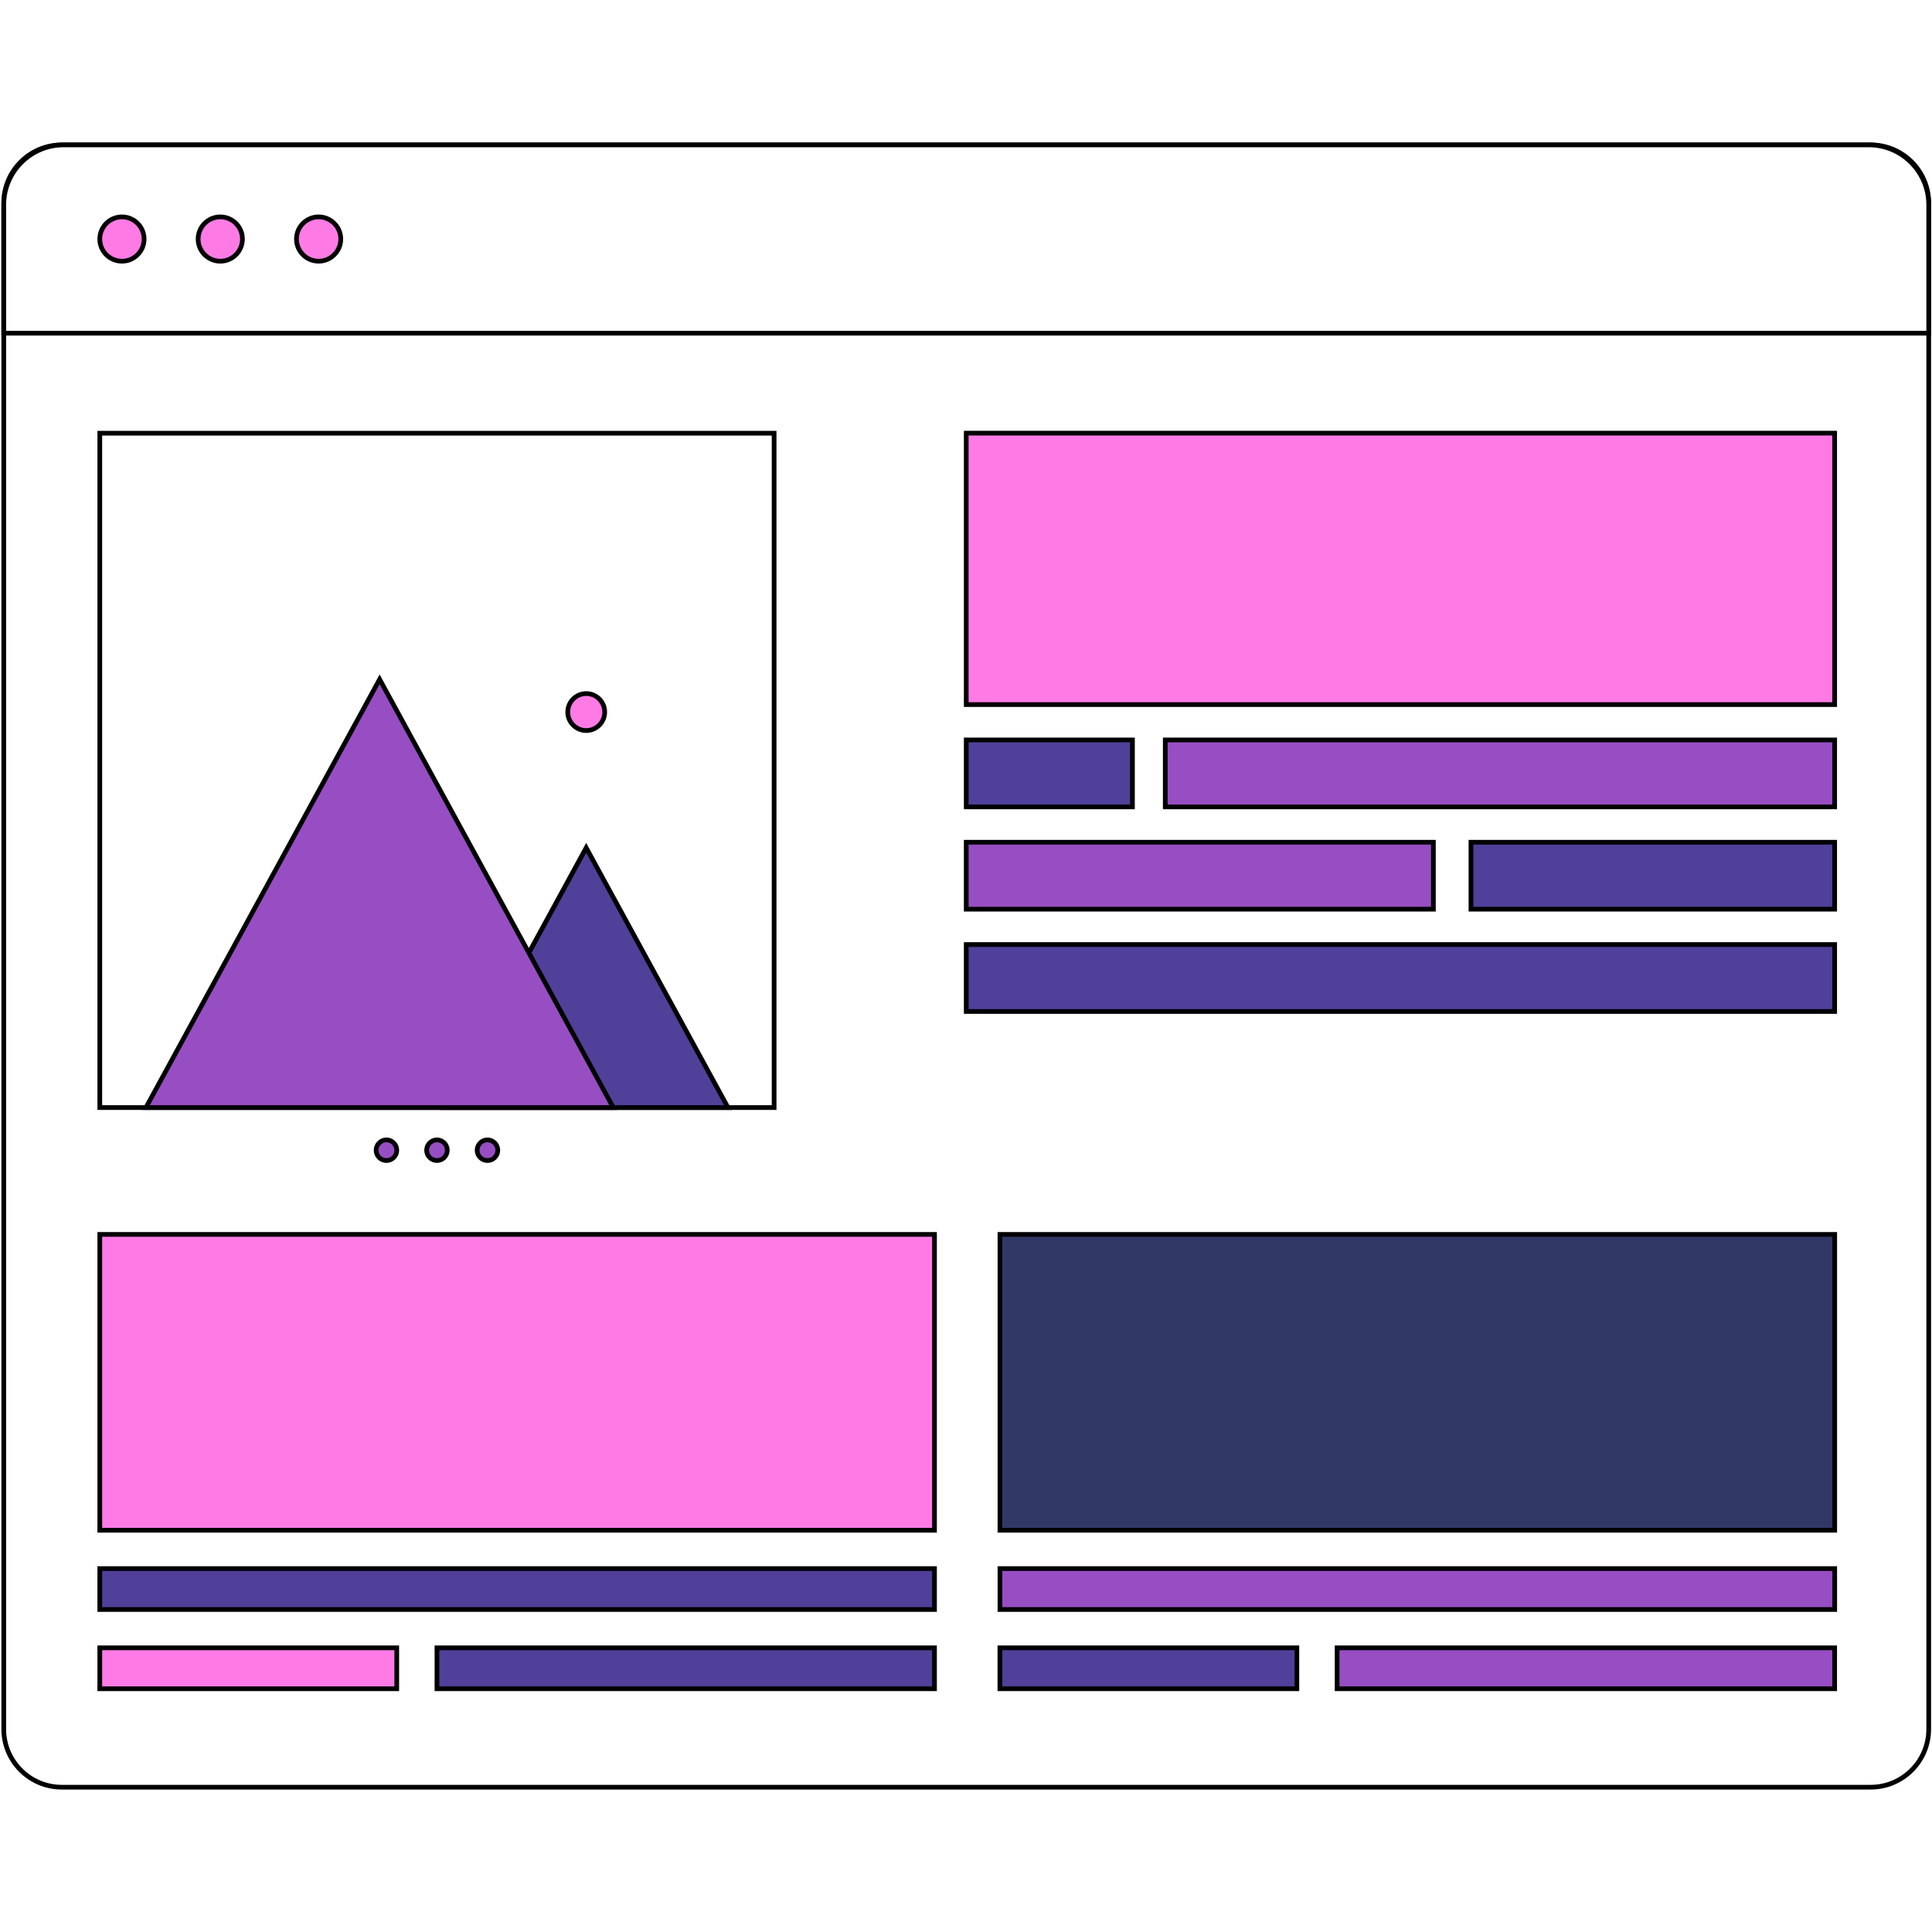 <svg xmlns="http://www.w3.org/2000/svg" xmlns:xlink="http://www.w3.org/1999/xlink" width="1024" zoomAndPan="magnify" viewBox="0 0 768 768" height="1024" preserveAspectRatio="xMidYMid meet" version="1.0"><defs><clipPath id="24b235a9c0"><path d="M 0 56.641 L 768 56.641 L 768 711.391 L 0 711.391 Z M 0 56.641 " clip-rule="nonzero"/></clipPath><clipPath id="575846db59"><path d="M 0 56.641 L 768 56.641 L 768 134 L 0 134 Z M 0 56.641 " clip-rule="nonzero"/></clipPath></defs><rect x="-76.8" width="921.6" fill="#ffffff" y="-76.8" height="921.6" fill-opacity="1"/><rect x="-76.8" width="921.6" fill="#ffffff" y="-76.8" height="921.6" fill-opacity="1"/><path fill="#ffffff" d="M 743.625 710.438 L 24.562 710.438 C 11.812 710.438 1.492 700.098 1.492 687.363 L 1.492 80.664 C 1.492 67.914 11.828 57.594 24.562 57.594 L 743.625 57.594 C 756.375 57.594 766.695 67.934 766.695 80.664 L 766.695 687.363 C 766.695 700.098 756.355 710.438 743.625 710.438 Z M 743.625 710.438 " fill-opacity="1" fill-rule="nonzero"/><g clip-path="url(#24b235a9c0)"><path fill="#000000" d="M 743.625 711.371 L 24.562 711.371 C 11.324 711.371 0.555 700.602 0.555 687.363 L 0.555 80.664 C 0.555 67.43 11.324 56.66 24.562 56.66 L 743.625 56.66 C 756.863 56.66 767.629 67.43 767.629 80.664 L 767.629 687.363 C 767.629 700.602 756.863 711.371 743.625 711.371 Z M 24.562 58.527 C 12.352 58.527 2.426 68.457 2.426 80.664 L 2.426 687.363 C 2.426 699.574 12.352 709.5 24.562 709.5 L 743.625 709.5 C 755.832 709.5 765.762 699.574 765.762 687.363 L 765.762 80.664 C 765.762 68.457 755.832 58.527 743.625 58.527 Z M 24.562 58.527 " fill-opacity="1" fill-rule="nonzero"/></g><path fill="#ffffff" d="M 766.695 81.414 L 766.695 132.453 L 1.492 132.453 L 1.492 81.414 C 1.492 68.25 12.148 57.594 25.289 57.594 L 742.898 57.594 C 756.039 57.594 766.695 68.25 766.695 81.414 Z M 766.695 81.414 " fill-opacity="1" fill-rule="nonzero"/><g clip-path="url(#575846db59)"><path fill="#000000" d="M 767.629 133.391 L 0.555 133.391 L 0.555 81.414 C 0.555 67.766 11.66 56.66 25.289 56.66 L 742.898 56.66 C 756.527 56.66 767.629 67.766 767.629 81.414 Z M 2.426 131.52 L 765.762 131.52 L 765.762 81.414 C 765.762 68.793 755.496 58.527 742.898 58.527 L 25.289 58.527 C 12.691 58.527 2.426 68.793 2.426 81.414 Z M 2.426 131.52 " fill-opacity="1" fill-rule="nonzero"/></g><path fill="#fe7be5" d="M 57.277 95.023 C 57.277 95.602 57.223 96.176 57.109 96.742 C 56.996 97.309 56.828 97.859 56.609 98.395 C 56.387 98.93 56.117 99.434 55.793 99.918 C 55.473 100.398 55.109 100.84 54.699 101.25 C 54.289 101.66 53.844 102.023 53.363 102.348 C 52.883 102.668 52.375 102.938 51.844 103.16 C 51.309 103.379 50.758 103.547 50.191 103.66 C 49.625 103.773 49.051 103.828 48.473 103.828 C 47.895 103.828 47.32 103.773 46.754 103.66 C 46.188 103.547 45.637 103.379 45.102 103.16 C 44.57 102.938 44.062 102.668 43.582 102.348 C 43.102 102.023 42.656 101.66 42.246 101.25 C 41.836 100.84 41.473 100.398 41.152 99.918 C 40.828 99.434 40.559 98.93 40.336 98.395 C 40.117 97.859 39.949 97.309 39.836 96.742 C 39.723 96.176 39.668 95.602 39.668 95.023 C 39.668 94.445 39.723 93.871 39.836 93.305 C 39.949 92.738 40.117 92.188 40.336 91.652 C 40.559 91.121 40.828 90.613 41.152 90.133 C 41.473 89.652 41.836 89.207 42.246 88.797 C 42.656 88.387 43.102 88.023 43.582 87.703 C 44.062 87.379 44.57 87.109 45.102 86.887 C 45.637 86.668 46.188 86.5 46.754 86.387 C 47.32 86.273 47.895 86.219 48.473 86.219 C 49.051 86.219 49.625 86.273 50.191 86.387 C 50.758 86.5 51.309 86.668 51.844 86.887 C 52.375 87.109 52.883 87.379 53.363 87.703 C 53.844 88.023 54.289 88.387 54.699 88.797 C 55.109 89.207 55.473 89.652 55.793 90.133 C 56.117 90.613 56.387 91.121 56.609 91.652 C 56.828 92.188 56.996 92.738 57.109 93.305 C 57.223 93.871 57.277 94.445 57.277 95.023 Z M 57.277 95.023 " fill-opacity="1" fill-rule="nonzero"/><path fill="#000000" d="M 48.473 104.766 C 43.105 104.766 38.73 100.391 38.73 95.023 C 38.73 89.656 43.105 85.281 48.473 85.281 C 53.84 85.281 58.215 89.656 58.215 95.023 C 58.215 100.391 53.84 104.766 48.473 104.766 Z M 48.473 87.152 C 44.137 87.152 40.602 90.688 40.602 95.023 C 40.602 99.363 44.137 102.895 48.473 102.895 C 52.809 102.895 56.344 99.363 56.344 95.023 C 56.344 90.688 52.809 87.152 48.473 87.152 Z M 48.473 87.152 " fill-opacity="1" fill-rule="nonzero"/><path fill="#fe7be5" d="M 96.371 95.023 C 96.371 95.602 96.312 96.176 96.203 96.742 C 96.09 97.309 95.922 97.859 95.699 98.395 C 95.48 98.93 95.207 99.434 94.887 99.918 C 94.566 100.398 94.199 100.84 93.793 101.25 C 93.383 101.66 92.938 102.023 92.457 102.348 C 91.977 102.668 91.469 102.938 90.934 103.16 C 90.402 103.379 89.852 103.547 89.281 103.66 C 88.715 103.773 88.145 103.828 87.566 103.828 C 86.988 103.828 86.414 103.773 85.848 103.66 C 85.281 103.547 84.73 103.379 84.195 103.16 C 83.66 102.938 83.152 102.668 82.672 102.348 C 82.191 102.023 81.746 101.66 81.34 101.25 C 80.93 100.84 80.566 100.398 80.242 99.918 C 79.922 99.434 79.652 98.93 79.43 98.395 C 79.207 97.859 79.043 97.309 78.93 96.742 C 78.816 96.176 78.758 95.602 78.758 95.023 C 78.758 94.445 78.816 93.871 78.93 93.305 C 79.043 92.738 79.207 92.188 79.43 91.652 C 79.652 91.121 79.922 90.613 80.242 90.133 C 80.566 89.652 80.93 89.207 81.34 88.797 C 81.746 88.387 82.191 88.023 82.672 87.703 C 83.152 87.379 83.66 87.109 84.195 86.887 C 84.73 86.668 85.281 86.5 85.848 86.387 C 86.414 86.273 86.988 86.219 87.566 86.219 C 88.145 86.219 88.715 86.273 89.281 86.387 C 89.852 86.5 90.402 86.668 90.934 86.887 C 91.469 87.109 91.977 87.379 92.457 87.703 C 92.938 88.023 93.383 88.387 93.793 88.797 C 94.199 89.207 94.566 89.652 94.887 90.133 C 95.207 90.613 95.48 91.121 95.699 91.652 C 95.922 92.188 96.09 92.738 96.203 93.305 C 96.312 93.871 96.371 94.445 96.371 95.023 Z M 96.371 95.023 " fill-opacity="1" fill-rule="nonzero"/><path fill="#000000" d="M 87.566 104.766 C 82.199 104.766 77.824 100.391 77.824 95.023 C 77.824 89.656 82.199 85.281 87.566 85.281 C 92.93 85.281 97.305 89.656 97.305 95.023 C 97.305 100.391 92.93 104.766 87.566 104.766 Z M 87.566 87.152 C 83.227 87.152 79.695 90.688 79.695 95.023 C 79.695 99.363 83.227 102.895 87.566 102.895 C 91.902 102.895 95.438 99.363 95.438 95.023 C 95.438 90.688 91.902 87.152 87.566 87.152 Z M 87.566 87.152 " fill-opacity="1" fill-rule="nonzero"/><path fill="#fe7be5" d="M 135.461 95.023 C 135.461 95.602 135.406 96.176 135.293 96.742 C 135.18 97.309 135.012 97.859 134.793 98.395 C 134.57 98.93 134.301 99.434 133.98 99.918 C 133.656 100.398 133.293 100.84 132.883 101.25 C 132.477 101.66 132.031 102.023 131.551 102.348 C 131.07 102.668 130.562 102.938 130.027 103.16 C 129.492 103.379 128.941 103.547 128.375 103.66 C 127.809 103.773 127.234 103.828 126.656 103.828 C 126.078 103.828 125.508 103.773 124.938 103.66 C 124.371 103.547 123.82 103.379 123.289 103.16 C 122.754 102.938 122.246 102.668 121.766 102.348 C 121.285 102.023 120.84 101.66 120.43 101.25 C 120.023 100.84 119.656 100.398 119.336 99.918 C 119.016 99.434 118.742 98.93 118.523 98.395 C 118.301 97.859 118.133 97.309 118.02 96.742 C 117.906 96.176 117.852 95.602 117.852 95.023 C 117.852 94.445 117.906 93.871 118.02 93.305 C 118.133 92.738 118.301 92.188 118.523 91.652 C 118.742 91.121 119.016 90.613 119.336 90.133 C 119.656 89.652 120.023 89.207 120.43 88.797 C 120.84 88.387 121.285 88.023 121.766 87.703 C 122.246 87.379 122.754 87.109 123.289 86.887 C 123.82 86.668 124.371 86.5 124.938 86.387 C 125.508 86.273 126.078 86.219 126.656 86.219 C 127.234 86.219 127.809 86.273 128.375 86.387 C 128.941 86.5 129.492 86.668 130.027 86.887 C 130.562 87.109 131.07 87.379 131.551 87.703 C 132.031 88.023 132.477 88.387 132.883 88.797 C 133.293 89.207 133.656 89.652 133.98 90.133 C 134.301 90.613 134.57 91.121 134.793 91.652 C 135.012 92.188 135.18 92.738 135.293 93.305 C 135.406 93.871 135.461 94.445 135.461 95.023 Z M 135.461 95.023 " fill-opacity="1" fill-rule="nonzero"/><path fill="#000000" d="M 126.656 104.766 C 121.293 104.766 116.918 100.391 116.918 95.023 C 116.918 89.656 121.293 85.281 126.656 85.281 C 132.023 85.281 136.398 89.656 136.398 95.023 C 136.398 100.391 132.023 104.766 126.656 104.766 Z M 126.656 87.152 C 122.32 87.152 118.785 90.688 118.785 95.023 C 118.785 99.363 122.32 102.895 126.656 102.895 C 130.996 102.895 134.527 99.363 134.527 95.023 C 134.527 90.688 130.996 87.152 126.656 87.152 Z M 126.656 87.152 " fill-opacity="1" fill-rule="nonzero"/><path fill="#ffffff" d="M 39.668 172.203 L 307.723 172.203 L 307.723 440.273 L 39.668 440.273 Z M 39.668 172.203 " fill-opacity="1" fill-rule="nonzero"/><path fill="#000000" d="M 308.656 441.207 L 38.73 441.207 L 38.73 171.27 L 308.656 171.27 Z M 40.602 439.336 L 306.789 439.336 L 306.789 173.137 L 40.602 173.137 Z M 40.602 439.336 " fill-opacity="1" fill-rule="nonzero"/><path fill="#504099" d="M 176.688 440.273 L 233.035 337.012 L 289.383 440.273 Z M 176.688 440.273 " fill-opacity="1" fill-rule="nonzero"/><path fill="#000000" d="M 290.953 441.207 L 175.098 441.207 L 233.016 335.051 Z M 178.258 439.336 L 287.812 439.336 L 233.035 338.957 Z M 178.258 439.336 " fill-opacity="1" fill-rule="nonzero"/><path fill="#974ec3" d="M 58.008 440.273 L 150.887 270.043 L 243.785 440.273 Z M 58.008 440.273 " fill-opacity="1" fill-rule="nonzero"/><path fill="#000000" d="M 245.355 441.207 L 56.438 441.207 L 150.906 268.098 Z M 59.578 439.336 L 242.215 439.336 L 150.906 272.004 Z M 59.578 439.336 " fill-opacity="1" fill-rule="nonzero"/><path fill="#fe7be5" d="M 240.383 283.055 C 240.383 283.535 240.336 284.016 240.242 284.488 C 240.145 284.961 240.008 285.422 239.82 285.867 C 239.637 286.312 239.41 286.734 239.145 287.137 C 238.875 287.539 238.57 287.91 238.23 288.25 C 237.887 288.59 237.516 288.895 237.117 289.164 C 236.715 289.43 236.293 289.656 235.848 289.844 C 235.398 290.027 234.941 290.168 234.469 290.262 C 233.996 290.355 233.516 290.402 233.035 290.402 C 232.551 290.402 232.074 290.355 231.602 290.262 C 231.129 290.168 230.668 290.027 230.223 289.844 C 229.777 289.656 229.352 289.43 228.953 289.164 C 228.551 288.895 228.18 288.59 227.84 288.25 C 227.496 287.91 227.191 287.539 226.926 287.137 C 226.656 286.734 226.43 286.312 226.246 285.867 C 226.062 285.422 225.922 284.961 225.828 284.488 C 225.734 284.016 225.688 283.535 225.688 283.055 C 225.688 282.57 225.734 282.094 225.828 281.621 C 225.922 281.148 226.062 280.688 226.246 280.242 C 226.43 279.797 226.656 279.375 226.926 278.973 C 227.191 278.57 227.496 278.199 227.84 277.859 C 228.18 277.516 228.551 277.211 228.953 276.945 C 229.352 276.676 229.777 276.449 230.223 276.266 C 230.668 276.082 231.129 275.941 231.602 275.848 C 232.074 275.754 232.551 275.707 233.035 275.707 C 233.516 275.707 233.996 275.754 234.469 275.848 C 234.941 275.941 235.398 276.082 235.848 276.266 C 236.293 276.449 236.715 276.676 237.117 276.945 C 237.516 277.211 237.887 277.516 238.23 277.859 C 238.57 278.199 238.875 278.57 239.145 278.973 C 239.41 279.375 239.637 279.797 239.82 280.242 C 240.008 280.688 240.145 281.148 240.242 281.621 C 240.336 282.094 240.383 282.57 240.383 283.055 Z M 240.383 283.055 " fill-opacity="1" fill-rule="nonzero"/><path fill="#000000" d="M 233.035 291.336 C 228.473 291.336 224.754 287.617 224.754 283.055 C 224.754 278.492 228.473 274.773 233.035 274.773 C 237.598 274.773 241.316 278.492 241.316 283.055 C 241.316 287.617 237.598 291.336 233.035 291.336 Z M 233.035 276.641 C 229.5 276.641 226.621 279.52 226.621 283.055 C 226.621 286.586 229.5 289.469 233.035 289.469 C 236.566 289.469 239.445 286.586 239.445 283.055 C 239.445 279.52 236.566 276.641 233.035 276.641 Z M 233.035 276.641 " fill-opacity="1" fill-rule="nonzero"/><path fill="#fe7be5" d="M 384.094 172.203 L 729.305 172.203 L 729.305 280.102 L 384.094 280.102 Z M 384.094 172.203 " fill-opacity="1" fill-rule="nonzero"/><path fill="#000000" d="M 730.238 281.016 L 383.16 281.016 L 383.16 171.25 L 730.238 171.25 Z M 385.027 279.148 L 728.371 279.148 L 728.371 173.117 L 385.027 173.117 Z M 385.027 279.148 " fill-opacity="1" fill-rule="nonzero"/><path fill="#504099" d="M 384.094 294.141 L 450.164 294.141 L 450.164 320.746 L 384.094 320.746 Z M 384.094 294.141 " fill-opacity="1" fill-rule="nonzero"/><path fill="#000000" d="M 451.098 321.68 L 383.16 321.68 L 383.16 293.207 L 451.098 293.207 Z M 385.027 319.812 L 449.227 319.812 L 449.227 295.074 L 385.027 295.074 Z M 385.027 319.812 " fill-opacity="1" fill-rule="nonzero"/><path fill="#974ec3" d="M 463.211 294.141 L 729.305 294.141 L 729.305 320.746 L 463.211 320.746 Z M 463.211 294.141 " fill-opacity="1" fill-rule="nonzero"/><path fill="#000000" d="M 730.238 321.68 L 462.277 321.68 L 462.277 293.207 L 730.238 293.207 Z M 464.148 319.812 L 728.371 319.812 L 728.371 295.074 L 464.148 295.074 Z M 464.148 319.812 " fill-opacity="1" fill-rule="nonzero"/><path fill="#974ec3" d="M 384.094 334.805 L 569.797 334.805 L 569.797 361.41 L 384.094 361.41 Z M 384.094 334.805 " fill-opacity="1" fill-rule="nonzero"/><path fill="#000000" d="M 570.73 362.348 L 383.16 362.348 L 383.16 333.871 L 570.73 333.871 Z M 385.027 360.477 L 568.859 360.477 L 568.859 335.742 L 385.027 335.742 Z M 385.027 360.477 " fill-opacity="1" fill-rule="nonzero"/><path fill="#504099" d="M 584.734 334.805 L 729.305 334.805 L 729.305 361.41 L 584.734 361.41 Z M 584.734 334.805 " fill-opacity="1" fill-rule="nonzero"/><path fill="#000000" d="M 730.238 362.348 L 583.797 362.348 L 583.797 333.871 L 730.238 333.871 Z M 585.668 360.477 L 728.371 360.477 L 728.371 335.742 L 585.668 335.742 Z M 585.668 360.477 " fill-opacity="1" fill-rule="nonzero"/><path fill="#504099" d="M 384.094 375.473 L 729.305 375.473 L 729.305 402.074 L 384.094 402.074 Z M 384.094 375.473 " fill-opacity="1" fill-rule="nonzero"/><path fill="#000000" d="M 730.238 403.012 L 383.16 403.012 L 383.16 374.535 L 730.238 374.535 Z M 385.027 401.141 L 728.371 401.141 L 728.371 376.406 L 385.027 376.406 Z M 385.027 401.141 " fill-opacity="1" fill-rule="nonzero"/><path fill="#fe7be5" d="M 39.668 490.68 L 371.492 490.68 L 371.492 608.277 L 39.668 608.277 Z M 39.668 490.68 " fill-opacity="1" fill-rule="nonzero"/><path fill="#000000" d="M 372.41 609.234 L 38.73 609.234 L 38.73 489.762 L 372.41 489.762 Z M 40.602 607.363 L 370.539 607.363 L 370.539 491.633 L 40.602 491.633 Z M 40.602 607.363 " fill-opacity="1" fill-rule="nonzero"/><path fill="#504099" d="M 39.668 623.535 L 371.492 623.535 L 371.492 639.801 L 39.668 639.801 Z M 39.668 623.535 " fill-opacity="1" fill-rule="nonzero"/><path fill="#000000" d="M 372.41 640.734 L 38.73 640.734 L 38.73 622.602 L 372.41 622.602 Z M 40.602 638.867 L 370.539 638.867 L 370.539 624.469 L 40.602 624.469 Z M 40.602 638.867 " fill-opacity="1" fill-rule="nonzero"/><path fill="#fe7be5" d="M 39.668 655.039 L 157.711 655.039 L 157.711 671.305 L 39.668 671.305 Z M 39.668 655.039 " fill-opacity="1" fill-rule="nonzero"/><path fill="#000000" d="M 158.645 672.238 L 38.73 672.238 L 38.73 654.105 L 158.645 654.105 Z M 40.602 670.371 L 156.777 670.371 L 156.777 655.973 L 40.602 655.973 Z M 40.602 670.371 " fill-opacity="1" fill-rule="nonzero"/><path fill="#504099" d="M 173.695 655.039 L 371.473 655.039 L 371.473 671.305 L 173.695 671.305 Z M 173.695 655.039 " fill-opacity="1" fill-rule="nonzero"/><path fill="#000000" d="M 372.41 672.238 L 172.762 672.238 L 172.762 654.105 L 372.41 654.105 Z M 174.629 670.371 L 370.539 670.371 L 370.539 655.973 L 174.629 655.973 Z M 174.629 670.371 " fill-opacity="1" fill-rule="nonzero"/><path fill="#974ec3" d="M 397.48 623.535 L 729.305 623.535 L 729.305 639.801 L 397.48 639.801 Z M 397.48 623.535 " fill-opacity="1" fill-rule="nonzero"/><path fill="#000000" d="M 730.238 640.734 L 396.562 640.734 L 396.562 622.602 L 730.258 622.602 L 730.258 640.734 Z M 398.434 638.867 L 728.391 638.867 L 728.391 624.469 L 398.434 624.469 Z M 398.434 638.867 " fill-opacity="1" fill-rule="nonzero"/><path fill="#504099" d="M 397.48 655.039 L 515.523 655.039 L 515.523 671.305 L 397.48 671.305 Z M 397.48 655.039 " fill-opacity="1" fill-rule="nonzero"/><path fill="#000000" d="M 516.457 672.238 L 396.543 672.238 L 396.543 654.105 L 516.457 654.105 Z M 398.434 670.371 L 514.605 670.371 L 514.605 655.973 L 398.434 655.973 Z M 398.434 670.371 " fill-opacity="1" fill-rule="nonzero"/><path fill="#974ec3" d="M 531.527 655.039 L 729.305 655.039 L 729.305 671.305 L 531.527 671.305 Z M 531.527 655.039 " fill-opacity="1" fill-rule="nonzero"/><path fill="#000000" d="M 730.238 672.238 L 530.59 672.238 L 530.59 654.105 L 730.238 654.105 Z M 532.461 670.371 L 728.371 670.371 L 728.371 655.973 L 532.461 655.973 Z M 532.461 670.371 " fill-opacity="1" fill-rule="nonzero"/><path fill="#313866" d="M 397.48 490.68 L 729.305 490.68 L 729.305 608.277 L 397.48 608.277 Z M 397.48 490.68 " fill-opacity="1" fill-rule="nonzero"/><path fill="#000000" d="M 730.238 609.234 L 396.562 609.234 L 396.562 489.762 L 730.258 489.762 L 730.258 609.234 Z M 398.434 607.363 L 728.391 607.363 L 728.391 491.633 L 398.434 491.633 Z M 398.434 607.363 " fill-opacity="1" fill-rule="nonzero"/><path fill="#974ec3" d="M 157.711 457.23 C 157.711 457.5 157.684 457.766 157.633 458.027 C 157.578 458.293 157.5 458.551 157.398 458.797 C 157.297 459.047 157.168 459.281 157.02 459.504 C 156.871 459.73 156.699 459.934 156.512 460.125 C 156.32 460.316 156.113 460.484 155.891 460.637 C 155.668 460.785 155.43 460.91 155.184 461.012 C 154.934 461.117 154.68 461.195 154.414 461.246 C 154.152 461.297 153.883 461.324 153.617 461.324 C 153.348 461.324 153.082 461.297 152.816 461.246 C 152.555 461.195 152.297 461.117 152.051 461.012 C 151.801 460.91 151.566 460.785 151.34 460.637 C 151.117 460.484 150.91 460.316 150.723 460.125 C 150.531 459.934 150.359 459.73 150.211 459.504 C 150.062 459.281 149.938 459.047 149.832 458.797 C 149.73 458.547 149.652 458.293 149.602 458.027 C 149.547 457.766 149.523 457.5 149.523 457.23 C 149.523 456.961 149.547 456.695 149.602 456.43 C 149.652 456.168 149.73 455.91 149.832 455.664 C 149.938 455.414 150.062 455.18 150.211 454.957 C 150.359 454.73 150.531 454.523 150.723 454.336 C 150.91 454.145 151.117 453.977 151.34 453.824 C 151.566 453.676 151.801 453.551 152.051 453.449 C 152.297 453.344 152.555 453.266 152.816 453.215 C 153.082 453.16 153.348 453.137 153.617 453.137 C 153.883 453.137 154.152 453.16 154.414 453.215 C 154.68 453.266 154.934 453.344 155.184 453.449 C 155.43 453.551 155.668 453.676 155.891 453.824 C 156.113 453.977 156.32 454.145 156.512 454.336 C 156.699 454.523 156.871 454.73 157.02 454.957 C 157.168 455.18 157.297 455.414 157.398 455.664 C 157.5 455.91 157.578 456.168 157.633 456.43 C 157.684 456.695 157.711 456.961 157.711 457.23 Z M 157.711 457.23 " fill-opacity="1" fill-rule="nonzero"/><path fill="#000000" d="M 153.617 462.258 C 150.848 462.258 148.586 459.996 148.586 457.23 C 148.586 454.465 150.848 452.199 153.617 452.199 C 156.383 452.199 158.645 454.465 158.645 457.23 C 158.645 459.996 156.383 462.258 153.617 462.258 Z M 153.617 454.07 C 151.879 454.07 150.457 455.492 150.457 457.23 C 150.457 458.969 151.879 460.391 153.617 460.391 C 155.355 460.391 156.777 458.969 156.777 457.23 C 156.777 455.492 155.355 454.07 153.617 454.07 Z M 153.617 454.07 " fill-opacity="1" fill-rule="nonzero"/><path fill="#974ec3" d="M 177.789 457.23 C 177.789 457.5 177.762 457.766 177.711 458.027 C 177.656 458.293 177.582 458.551 177.477 458.797 C 177.375 459.047 177.25 459.281 177.098 459.504 C 176.949 459.73 176.781 459.934 176.59 460.125 C 176.398 460.316 176.191 460.484 175.969 460.637 C 175.746 460.785 175.512 460.91 175.262 461.012 C 175.012 461.117 174.758 461.195 174.492 461.246 C 174.23 461.297 173.965 461.324 173.695 461.324 C 173.426 461.324 173.16 461.297 172.895 461.246 C 172.633 461.195 172.375 461.117 172.129 461.012 C 171.879 460.91 171.645 460.785 171.422 460.637 C 171.195 460.484 170.988 460.316 170.801 460.125 C 170.609 459.934 170.441 459.73 170.289 459.504 C 170.141 459.281 170.016 459.047 169.914 458.797 C 169.809 458.547 169.73 458.293 169.68 458.027 C 169.625 457.766 169.602 457.5 169.602 457.23 C 169.602 456.961 169.625 456.695 169.68 456.43 C 169.73 456.168 169.809 455.91 169.914 455.664 C 170.016 455.414 170.141 455.18 170.289 454.957 C 170.441 454.73 170.609 454.523 170.801 454.336 C 170.988 454.145 171.195 453.977 171.422 453.824 C 171.645 453.676 171.879 453.551 172.129 453.449 C 172.375 453.344 172.633 453.266 172.895 453.215 C 173.16 453.16 173.426 453.137 173.695 453.137 C 173.965 453.137 174.23 453.16 174.492 453.215 C 174.758 453.266 175.012 453.344 175.262 453.449 C 175.512 453.551 175.746 453.676 175.969 453.824 C 176.191 453.977 176.398 454.145 176.59 454.336 C 176.781 454.523 176.949 454.73 177.098 454.957 C 177.25 455.18 177.375 455.414 177.477 455.664 C 177.582 455.91 177.656 456.168 177.711 456.43 C 177.762 456.695 177.789 456.961 177.789 457.23 Z M 177.789 457.23 " fill-opacity="1" fill-rule="nonzero"/><path fill="#000000" d="M 173.695 462.258 C 170.93 462.258 168.664 459.996 168.664 457.23 C 168.664 454.465 170.93 452.199 173.695 452.199 C 176.461 452.199 178.723 454.465 178.723 457.23 C 178.723 459.996 176.461 462.258 173.695 462.258 Z M 173.695 454.07 C 171.957 454.07 170.535 455.492 170.535 457.23 C 170.535 458.969 171.957 460.391 173.695 460.391 C 175.434 460.391 176.855 458.969 176.855 457.23 C 176.855 455.492 175.434 454.07 173.695 454.07 Z M 173.695 454.07 " fill-opacity="1" fill-rule="nonzero"/><path fill="#974ec3" d="M 197.867 457.23 C 197.867 457.5 197.844 457.766 197.789 458.027 C 197.738 458.293 197.66 458.551 197.555 458.797 C 197.453 459.047 197.328 459.281 197.18 459.504 C 197.027 459.73 196.859 459.934 196.668 460.125 C 196.48 460.316 196.273 460.484 196.047 460.637 C 195.824 460.785 195.59 460.91 195.34 461.012 C 195.094 461.117 194.836 461.195 194.574 461.246 C 194.309 461.297 194.043 461.324 193.773 461.324 C 193.504 461.324 193.238 461.297 192.977 461.246 C 192.711 461.195 192.457 461.117 192.207 461.012 C 191.957 460.91 191.723 460.785 191.5 460.637 C 191.277 460.484 191.07 460.316 190.879 460.125 C 190.688 459.934 190.52 459.73 190.371 459.504 C 190.219 459.281 190.094 459.047 189.992 458.797 C 189.887 458.547 189.809 458.293 189.758 458.027 C 189.707 457.766 189.68 457.5 189.68 457.23 C 189.68 456.961 189.707 456.695 189.758 456.43 C 189.809 456.168 189.887 455.91 189.992 455.664 C 190.094 455.414 190.219 455.18 190.371 454.957 C 190.52 454.73 190.688 454.523 190.879 454.336 C 191.07 454.145 191.277 453.977 191.5 453.824 C 191.723 453.676 191.957 453.551 192.207 453.449 C 192.457 453.344 192.711 453.266 192.977 453.215 C 193.238 453.16 193.504 453.137 193.773 453.137 C 194.043 453.137 194.309 453.16 194.574 453.215 C 194.836 453.266 195.094 453.344 195.34 453.449 C 195.59 453.551 195.824 453.676 196.047 453.824 C 196.273 453.977 196.48 454.145 196.668 454.336 C 196.859 454.523 197.027 454.73 197.18 454.957 C 197.328 455.18 197.453 455.414 197.555 455.664 C 197.66 455.91 197.738 456.168 197.789 456.43 C 197.844 456.695 197.867 456.961 197.867 457.23 Z M 197.867 457.23 " fill-opacity="1" fill-rule="nonzero"/><path fill="#000000" d="M 193.773 462.258 C 191.008 462.258 188.746 459.996 188.746 457.23 C 188.746 454.465 191.008 452.199 193.773 452.199 C 196.539 452.199 198.805 454.465 198.805 457.23 C 198.805 459.996 196.539 462.258 193.773 462.258 Z M 193.773 454.07 C 192.035 454.07 190.613 455.492 190.613 457.23 C 190.613 458.969 192.035 460.391 193.773 460.391 C 195.512 460.391 196.934 458.969 196.934 457.23 C 196.934 455.492 195.512 454.07 193.773 454.07 Z M 193.773 454.07 " fill-opacity="1" fill-rule="nonzero"/></svg>